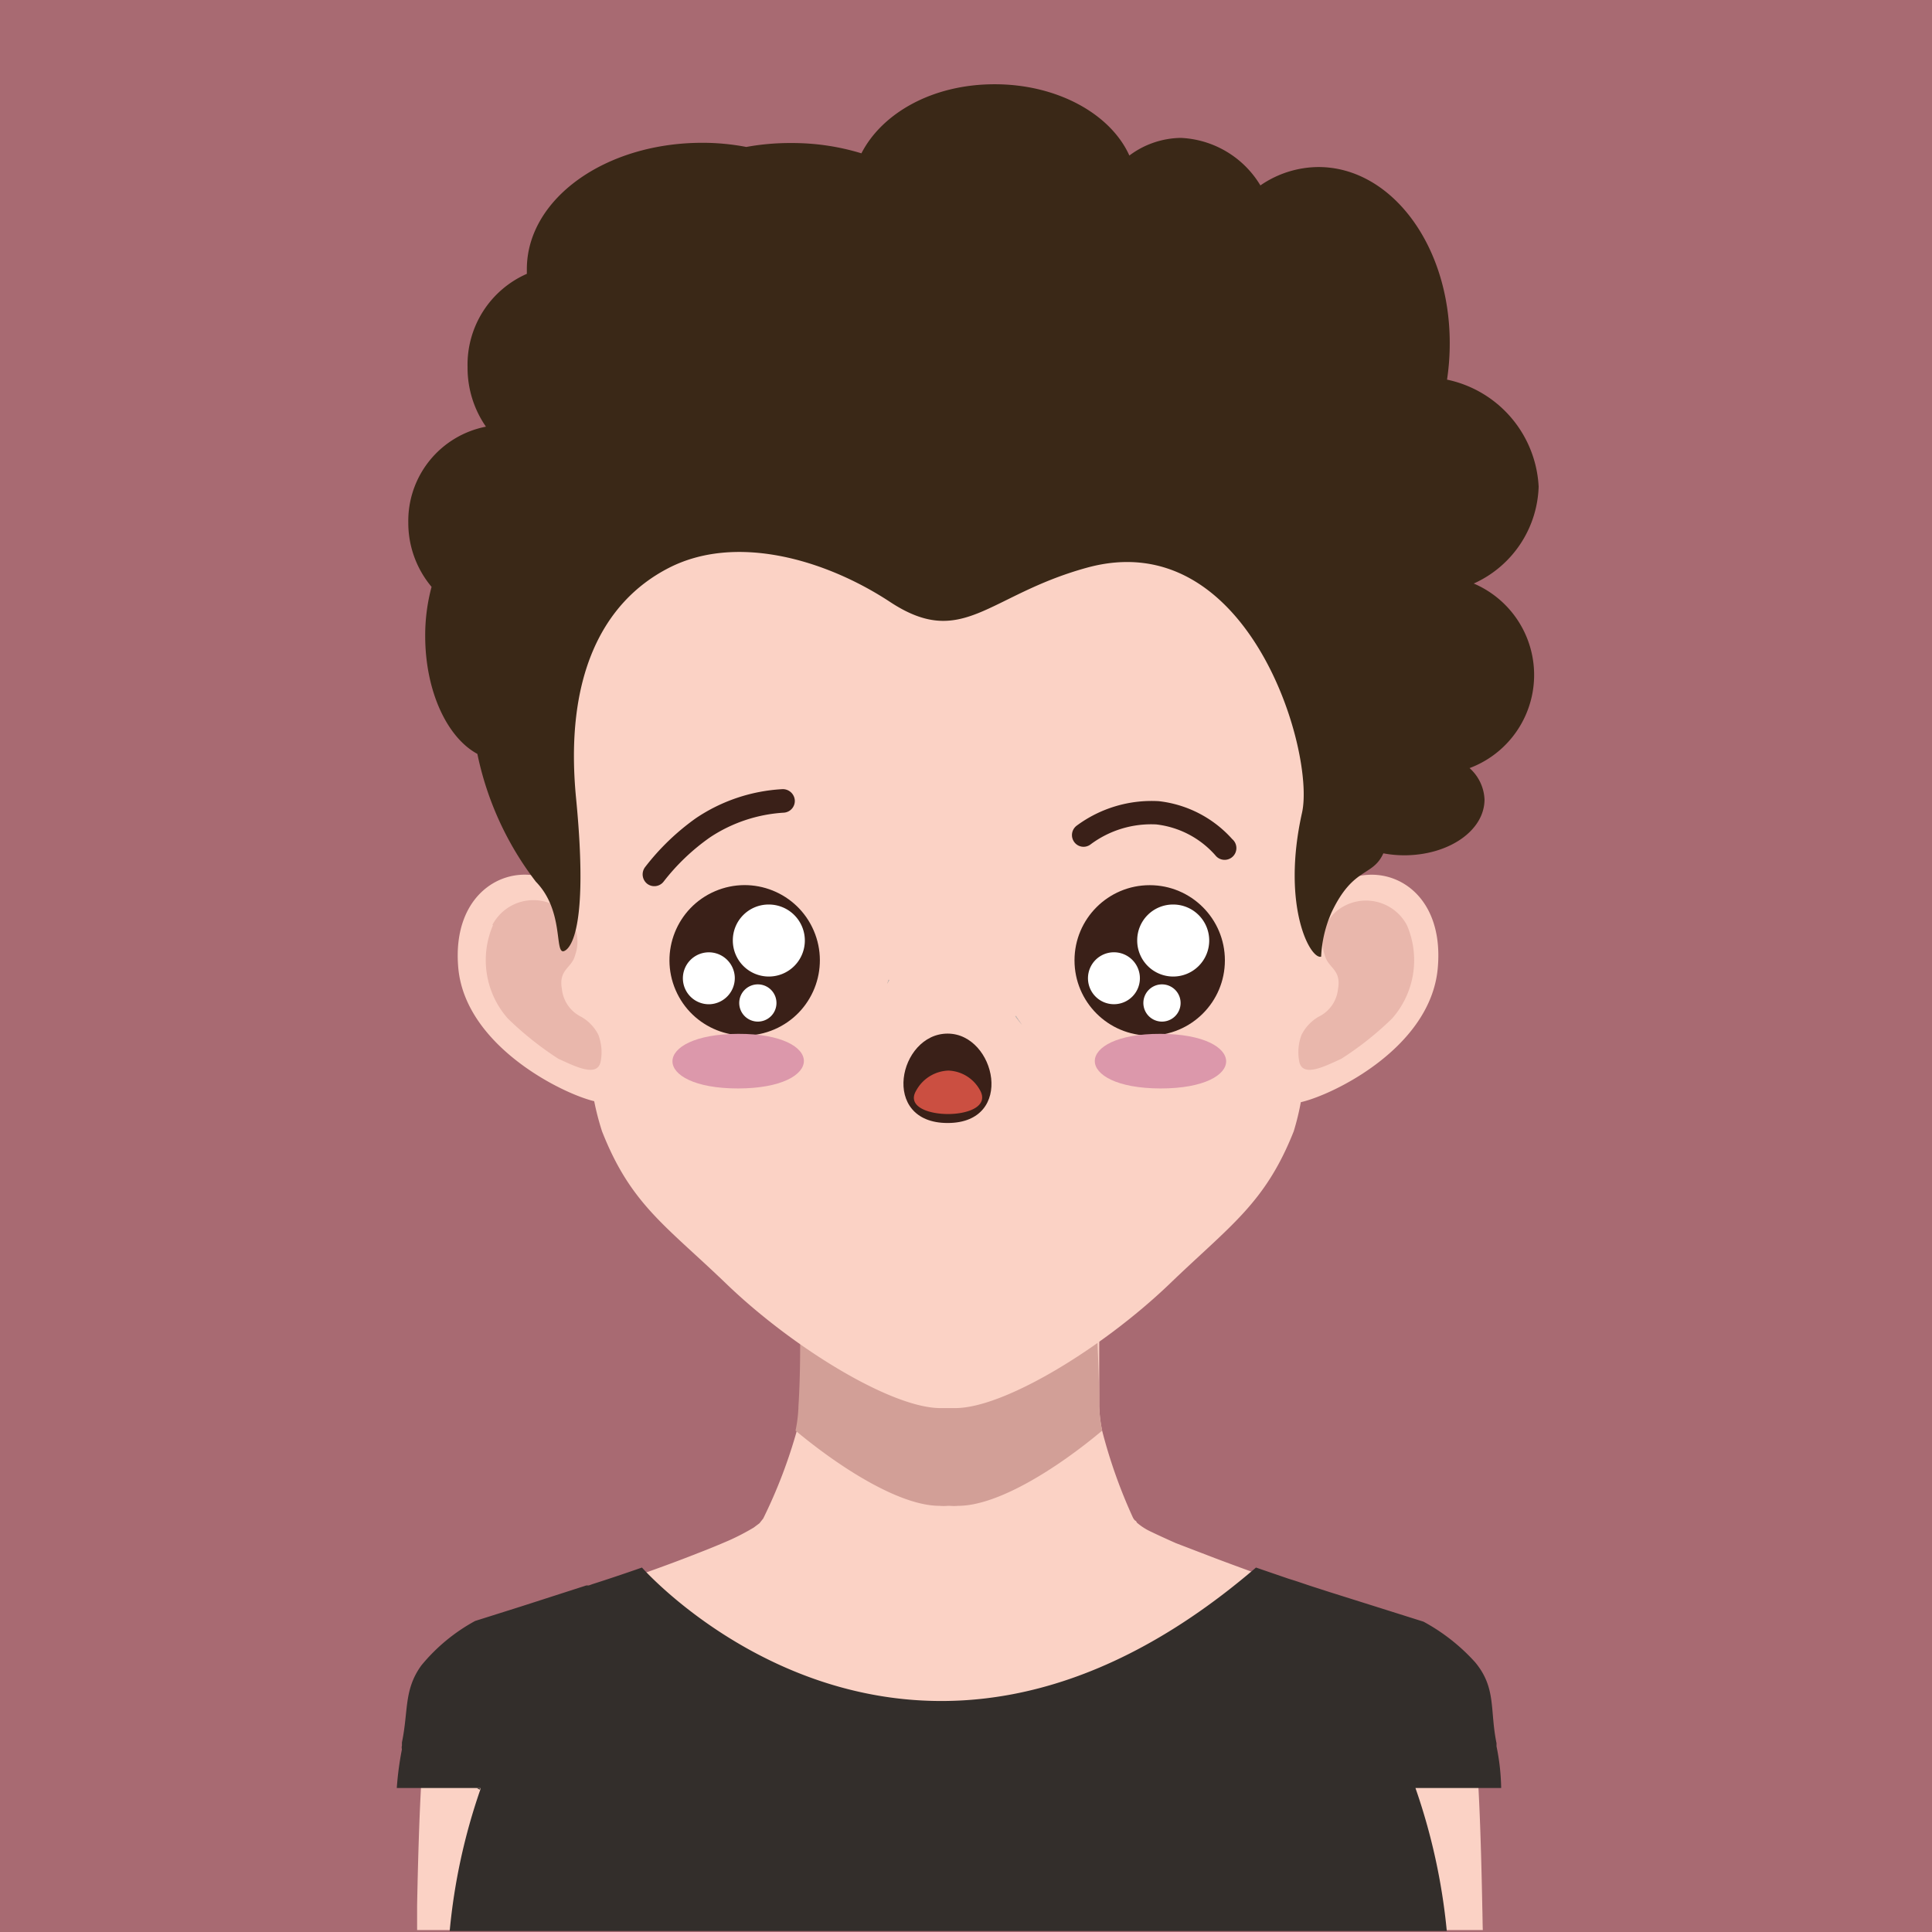 <svg xmlns="http://www.w3.org/2000/svg" viewBox="0 0 78.88 78.88"><title>Asset 53</title><g id="Layer_2" data-name="Layer 2"><g id="Layer_2-2" data-name="Layer 2"><rect width="78.88" height="78.88" style="fill:#a86a72"/><path d="M60.52,77.89s-.1-6-.33-6.54c-.47-2.1.36-3.06-2.89-5.08,0,0-.73-.24-1.8-.59h0l-2.4-.8c-.33-.12-.67-.24-1-.35-.86-.31-1.72-.62-2.51-.92L48,63c-.38-.17-.71-.32-1-.46a2.4,2.4,0,0,1-.59-.38s0-.05-.08-.09a.86.86,0,0,1-.07-.1A21.11,21.11,0,0,1,45,58.42h0a5.69,5.69,0,0,1-.12-1c0-.48,0-1,0-1.41s0-.86,0-1.2v-.28c0-.24,0-.44,0-.59s0-.24,0-.24l.86-.75c.64-.57,1.55-1.4,2.34-2.18a9.06,9.06,0,0,0,1.74-2.09.49.49,0,0,0,0-.15l-.06,0c-.4.06-2.55.43-4.86.79-1.37.22-2.81.43-4,.58l-1.25.14h0c-.34,0-.63.05-.84.05s-.56,0-1-.05h0l-1.32-.17c-1.07-.13-2.36-.32-3.6-.51l-3.16-.51-.58-.1-1.38-.24a1.54,1.54,0,0,0,.4.74,0,0,0,0,0,0,0,11.3,11.3,0,0,0,.74.86c.28.3.6.62.92.93,1,1,2.06,1.91,2.58,2.36l.32.27a2,2,0,0,1,0,.24c0,.15,0,.35,0,.59v.28c0,.1,0,.2,0,.3,0,.65,0,1.46-.06,2.31a5.71,5.71,0,0,1-.13,1A20.72,20.72,0,0,1,31.16,62l-.08.1-.07.09-.24.18a9.63,9.63,0,0,1-1,.52c-.37.16-.8.34-1.27.52-1.11.44-2.43.91-3.7,1.34l-.26.09L22,65.68h0c-1,.35-1.76.57-1.79.59-3.22,2-2.43,3-2.88,5h0v0a.48.48,0,0,0,0,.15h0c-.21,1.09-.3,6.38-.3,6.38,0,.32,0,.65,0,1H60.54C60.53,78.54,60.53,78.21,60.52,77.89Z" style="fill:#fbd2c5"/><path d="M45,58.41a5.58,5.58,0,0,1-.12-1c0-1.12-.06-2.19-.08-2.89a14.09,14.09,0,0,1-5.68,1.32,3.62,3.62,0,0,1-.76,0,14.17,14.17,0,0,1-5.69-1.32c0,.7,0,1.77-.07,2.89a5.58,5.58,0,0,1-.12,1c1.81,1.51,4.25,3.07,5.88,3.07a1.79,1.79,0,0,0,.34,0h.08a1.79,1.79,0,0,0,.34,0C40.76,61.48,43.2,59.92,45,58.41Z" style="fill:#d29f97"/><path d="M54.82,36c.32-1.73.56-3,.63-3.31s.07-.25.1-.38.07-.28.09-.42.1-.43.15-.64,0-.2.05-.3.09-.47.13-.71l0-.31c0-.21,0-.42.08-.64a3.56,3.56,0,0,1,.05-.47c0-.14,0-.28,0-.41a14.83,14.83,0,0,0-2.67-9.59c-2.58-3.62-5.55-7.46-12-8H36c-6.46.53-9.43,4.37-12,8a14.9,14.9,0,0,0-2.68,9.59c0,.13,0,.27,0,.41s0,.31.05.47,0,.43.07.64,0,.21,0,.31.09.48.13.71,0,.2,0,.3.09.43.15.64.07.27.09.42.06.25.1.38.32,1.57.63,3.28c-1.72-.84-4.11.37-3.83,3.54s4.21,5.13,5.55,5.45a10.82,10.82,0,0,0,.32,1.23c1.18,3,2.6,3.84,5.1,6.25,2.72,2.61,6.74,5.06,8.73,5.05H39c2,0,6-2.44,8.73-5.05,2.5-2.41,3.92-3.3,5.09-6.25A10.49,10.49,0,0,0,53.11,45c1.29-.29,5.29-2.21,5.59-5.46S56.55,35.11,54.82,36Z" style="fill:#fbd2c5"/><path d="M57.44,37.77a1.89,1.89,0,0,0-2.87-.57,1.64,1.64,0,0,0-.48,1.8c.13.53.68.57.54,1.37a1.42,1.42,0,0,1-.81,1.15,1.79,1.79,0,0,0-.68.73,2,2,0,0,0-.09,1.11c.15.65,1.09.15,1.71-.13a12.88,12.88,0,0,0,2.08-1.65,3.6,3.6,0,0,0,.6-3.81" style="fill:#e9b7ac"/><path d="M20.1,37.77A1.89,1.89,0,0,1,23,37.2a1.64,1.64,0,0,1,.48,1.8c-.13.53-.68.57-.54,1.37a1.43,1.43,0,0,0,.8,1.15,1.75,1.75,0,0,1,.69.73,2,2,0,0,1,.09,1.11c-.15.65-1.09.15-1.72-.13a13.26,13.26,0,0,1-2.07-1.65,3.6,3.6,0,0,1-.6-3.81" style="fill:#e9b7ac"/><path d="M19.46,73l.13.07,0-.07Z" style="fill:#332e2b"/><path d="M19.61,73v0h0Z" style="fill:#332e2b"/><path d="M57.79,73h3.5a9.09,9.09,0,0,0-.19-1.7l0-.13c-.28-1.36,0-2.25-.87-3.3a7.92,7.92,0,0,0-2.11-1.66l-1.87-.59h0L54.28,65l-.59-.19c-.35-.11-.7-.24-1.07-.35L51.28,64C37,76.26,26.21,64,26.21,64c-.66.23-1.34.46-2,.67l-.17.06-.1,0-2.67.86h0l-1.87.59A7.43,7.43,0,0,0,17.2,68c-.72,1-.52,1.85-.79,3.14,0,0,0,.09,0,.13h0v0a.3.3,0,0,0,0,.15h0A12.87,12.87,0,0,0,16.2,73h3.41l0,.07a24.51,24.51,0,0,0-1.25,5.77H59.07A25,25,0,0,0,57.79,73Z" style="fill:#332e2b"/><path d="M60.18,23.82a4.49,4.49,0,0,0,2.64-3.95,4.71,4.71,0,0,0-3.74-4.37A9.93,9.93,0,0,0,59.19,14c0-4-2.4-7.18-5.36-7.18a4.21,4.21,0,0,0-2.37.75,4,4,0,0,0-3.25-1.94,3.58,3.58,0,0,0-2.1.72c-.76-1.69-2.93-2.91-5.5-2.91S36,4.64,35.17,6.26a9.64,9.64,0,0,0-2.86-.42A9.91,9.91,0,0,0,30.47,6a9.53,9.53,0,0,0-1.79-.17c-4,0-7.17,2.31-7.17,5.16,0,.06,0,.12,0,.19A4.05,4.05,0,0,0,19.09,15a4.21,4.21,0,0,0,.75,2.42,3.92,3.92,0,0,0-3.17,3.92,4.06,4.06,0,0,0,.95,2.62,7.65,7.65,0,0,0-.26,2c0,2.25.89,4.15,2.13,4.82A12.83,12.83,0,0,0,21.88,36c1.13,1.16.77,2.84,1.11,2.84,0,0,1.14,0,.53-6.25-.48-4.93,1.06-8,3.78-9.4s6.35-.37,9,1.36c3,2,4-.25,8.07-1.37,6.6-1.82,9.34,7.52,8.79,10-.85,3.8.33,6,.78,5.88a5,5,0,0,1,.43-1.82c.89-1.87,1.67-1.43,2.11-2.4a4.63,4.63,0,0,0,.85.08c1.81,0,3.28-1,3.28-2.28A1.82,1.82,0,0,0,60,31.36a4.06,4.06,0,0,0,.16-7.54Z" style="fill:#3a2817"/><path d="M36.28,40l-.06.17.09-.16Z" style="fill:#0e151a;opacity:0.4"/><path d="M36.28,40l-.06.17.09-.16Z" style="fill:#e8e9e7;opacity:0.55"/><path d="M41.45,41.49c.09.13.19.24.28.36-.08-.12-.17-.24-.25-.37Z" style="fill:#0e151a;opacity:0.4"/><path d="M41.45,41.49c.09.13.19.24.28.36-.08-.12-.17-.24-.25-.37Z" style="fill:#e8e9e7;opacity:0.55"/><circle cx="30.4" cy="39.21" r="3.07" transform="translate(-13.01 15.19) rotate(-23.26)" style="fill:#3a2018"/><circle cx="46.94" cy="39.21" r="3.07" style="fill:#3a2018"/><path d="M30.14,44.44c-3.59,0-3.57-2.22,0-2.23S33.72,44.43,30.14,44.44Z" style="fill:#dc98ab;fill-rule:evenodd"/><path d="M47.38,44.44c3.59,0,3.56-2.22,0-2.23S43.79,44.43,47.38,44.44Z" style="fill:#dc98ab;fill-rule:evenodd"/><path d="M38.69,42.2c-2,0-2.78,3.65,0,3.65S40.65,42.2,38.69,42.2Z" style="fill:#3a2018;fill-rule:evenodd"/><path d="M40,44.49a1.53,1.53,0,0,0-1.28-.78,1.56,1.56,0,0,0-1.31.81C36.63,45.8,40.79,45.82,40,44.49Z" style="fill:#cb4f41;fill-rule:evenodd"/><path d="M27.09,36a.48.48,0,0,1-.67.08.49.49,0,0,1-.08-.68,9.72,9.72,0,0,1,2.08-2,7,7,0,0,1,3.52-1.18.49.49,0,0,1,.51.45.48.48,0,0,1-.45.51,6.11,6.11,0,0,0-3,1A8.74,8.74,0,0,0,27.09,36Z" style="fill:#3a2018;fill-rule:evenodd"/><path d="M44.52,34.48a.47.47,0,0,1-.66-.1.48.48,0,0,1,.1-.67,5.14,5.14,0,0,1,3.35-1,4.73,4.73,0,0,1,3,1.55.48.48,0,1,1-.69.66,3.79,3.79,0,0,0-2.41-1.26A4.13,4.13,0,0,0,44.52,34.48Z" style="fill:#3a2018;fill-rule:evenodd"/><path d="M31.39,36.93a1.47,1.47,0,1,1-1.47,1.46A1.46,1.46,0,0,1,31.39,36.93Z" style="fill:#fff;fill-rule:evenodd"/><path d="M29,41A1.06,1.06,0,1,1,30,39.9,1.07,1.07,0,0,1,29,41Z" style="fill:#fff;fill-rule:evenodd"/><path d="M30.94,41.71A.76.76,0,1,1,31.7,41,.76.76,0,0,1,30.94,41.71Z" style="fill:#fff;fill-rule:evenodd"/><path d="M47.89,36.93a1.47,1.47,0,1,1-1.46,1.46A1.46,1.46,0,0,1,47.89,36.93Z" style="fill:#fff;fill-rule:evenodd"/><path d="M45.48,41a1.06,1.06,0,1,1,1.06-1.06A1.06,1.06,0,0,1,45.48,41Z" style="fill:#fff;fill-rule:evenodd"/><path d="M47.44,41.71A.76.76,0,1,1,48.2,41,.76.76,0,0,1,47.44,41.71Z" style="fill:#fff;fill-rule:evenodd"/></g></g></svg>